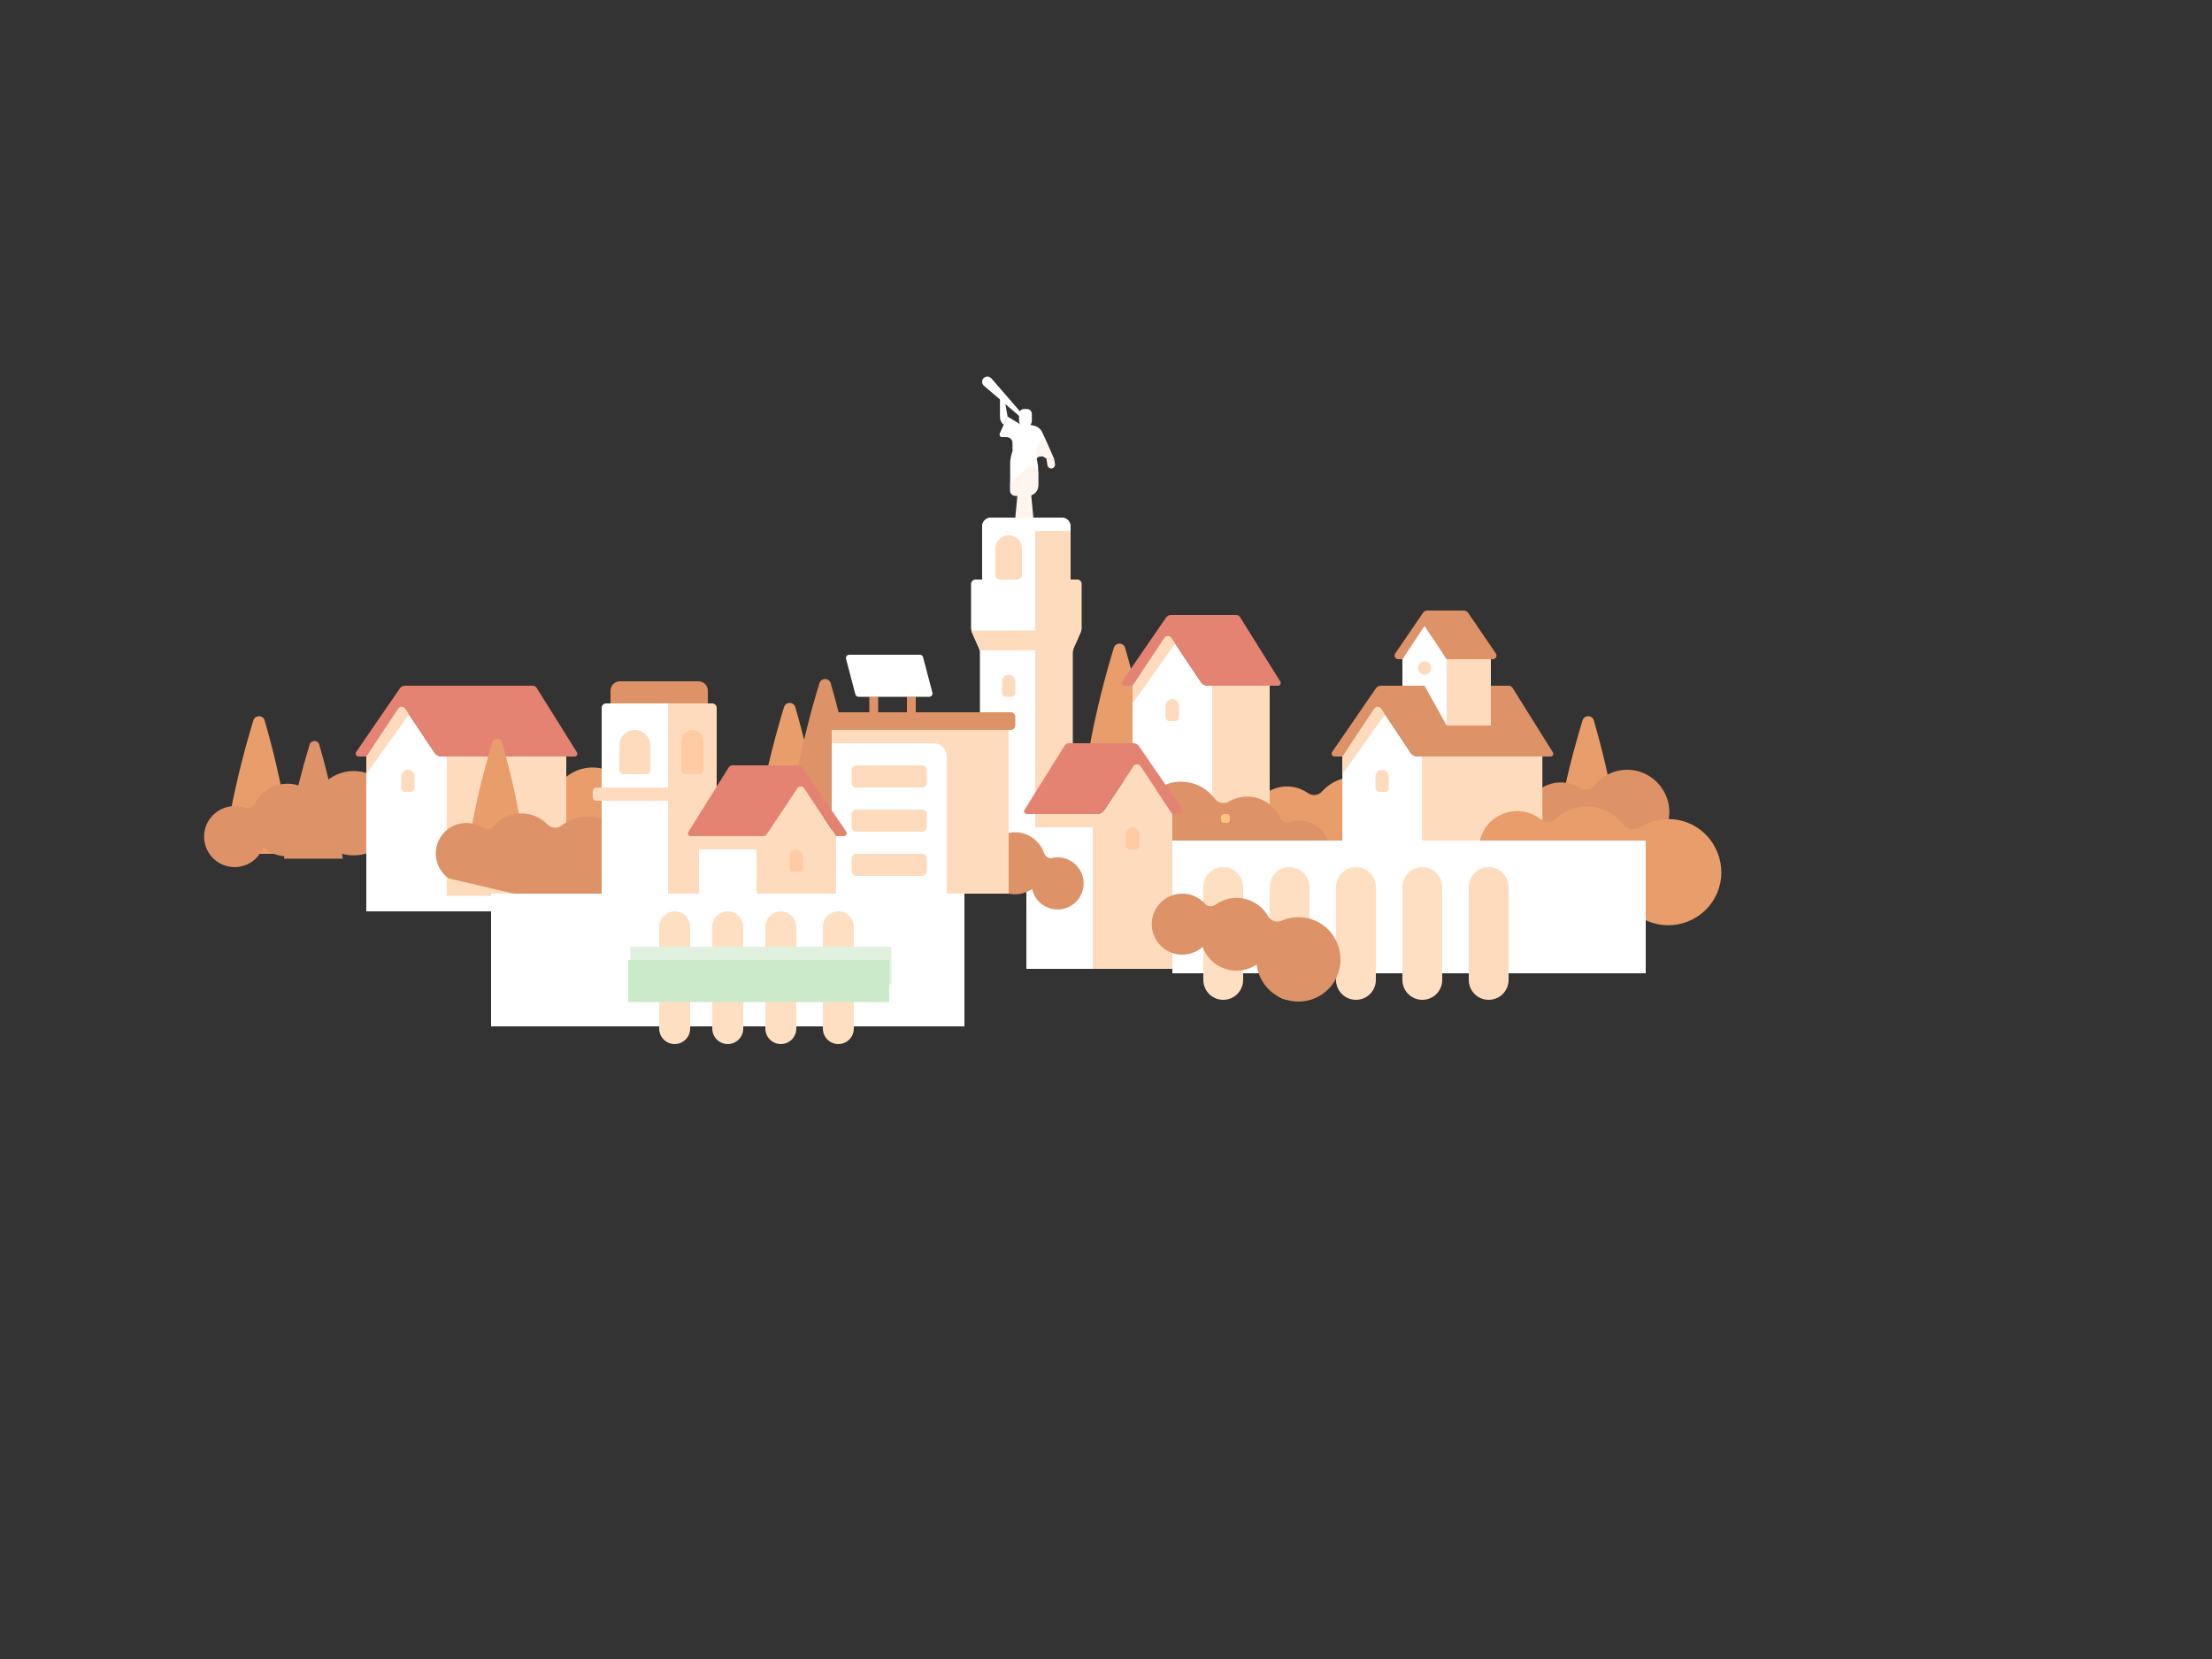 <?xml version="1.0" encoding="utf-8"?>
<!-- Generator: Adobe Illustrator 26.0.2, SVG Export Plug-In . SVG Version: 6.00 Build 0)  -->
<svg version="1.1" xmlns="http://www.w3.org/2000/svg" xmlns:xlink="http://www.w3.org/1999/xlink" x="0px" y="0px"
	 viewBox="0 0 500 375" style="enable-background:new 0 0 500 375;" xml:space="preserve">
<rect x="0" y="0" width="500" height="375" fill="#333333" stroke="none"/>
<style type="text/css">
	.st0{fill:#FFEAD7;}
	.st1{opacity:0.5;fill:#FFDFC2;}
	.st2{fill:#FFFFFF;}
	.st3{opacity:0.5;fill:#FFDCB8;}
	.st4{fill:#FFF5EF;}
	.st5{fill:#FFDCB8;}
	.st6{fill:#FFCE99;}
	.st7{fill:#FFDFC2;}
	.st8{fill:#FFDBBD;}
	.st9{fill:#FFC483;}
	.st10{fill:#FFB776;}
	.st11{fill:#FFCBA4;}
	.st12{fill:#E89D6B;}
	.st13{fill:#DD9268;}
	.st14{fill:#E58373;}
	.st15{fill:#E0F2DF;}
	.st16{fill:#CAEACA;}
	.st17{fill:none;}
	.st18{fill:#C67466;}
	.st19{fill:#AC655F;}
	.st20{fill:#FFB187;}
	.st21{fill:#8D4B61;}
	.st22{fill:#9C555F;}
	.st23{fill:#AAE2AA;}
	.st24{fill:#79CCAA;}
	.st25{fill:#662E55;}
	.st26{fill:#5B2950;}
	.st27{fill:#32253F;}
	.st28{fill:#2B1B37;}
	.st29{fill:#382A44;}
	.st30{opacity:0.05;fill:#FFFFFF;}
	.st31{fill:#4A1E45;}
	.st32{fill:#56435D;}
	.st33{fill:#7F3B59;}
	.st34{fill:#B2836F;}
	.st35{fill:#4D3E54;}
	.st36{fill:#614B63;}
	.st37{opacity:0.7;fill:#49BA9C;}
	.st38{fill:#3B123E;}
	.st39{fill:#A4DDC8;}
	.st40{fill:#250C33;}
	.st41{fill:#300F39;}
	.st42{fill:#190128;}
	.st43{fill:#35F200;}
	.st44{fill:#0058F4;}
</style>
<g id="_x31_">
</g>
<g id="_x32_">
</g>
<g id="_x33_">
</g>
<g id="_x34__1_">
</g>
<g id="_x35__00000068650285933184752780000010330952612633446584_">
</g>
<g id="_x36_">
</g>
<g id="_x37_">
</g>
<g id="_x38_">
	<g>
		<path class="st12" d="M170.45,190c0.91-6.24,2.19-12.97,3.97-20.1c0.88-3.5,1.82-6.86,2.8-10.06c0.39-1.26,2.19-1.26,2.55,0.01
			c0.93,3.19,1.81,6.54,2.63,10.05c1.67,7.15,2.81,13.89,3.59,20.1H170.45z"/>
		<path class="st12" d="M50.5,193c0.91-6.24,2.19-12.97,3.97-20.1c0.88-3.5,1.82-6.86,2.8-10.06c0.39-1.26,2.19-1.26,2.55,0.01
			c0.93,3.19,1.81,6.54,2.63,10.05c1.67,7.15,2.81,13.89,3.59,20.1H50.5z"/>
		<path class="st12" d="M245,176.59c0.91-6.24,2.19-12.97,3.97-20.1c0.88-3.5,1.82-6.86,2.8-10.06c0.39-1.26,2.19-1.26,2.55,0.01
			c0.93,3.19,1.81,6.54,2.63,10.05c1.67,7.15,2.81,13.89,3.59,20.1H245z"/>
		<path class="st12" d="M350.95,193c0.91-6.24,2.19-12.97,3.97-20.1c0.88-3.5,1.82-6.86,2.8-10.06c0.39-1.26,2.19-1.26,2.55,0.01
			c0.93,3.19,1.81,6.54,2.63,10.05c1.67,7.15,2.81,13.89,3.59,20.1H350.95z"/>
		<path class="st13" d="M178.45,184.59c0.91-6.24,2.19-12.97,3.97-20.1c0.88-3.5,1.82-6.86,2.8-10.06c0.39-1.26,2.19-1.26,2.55,0.01
			c0.93,3.19,1.81,6.54,2.63,10.05c1.67,7.15,2.81,13.89,3.59,20.1H178.45z"/>
		<g>
			<path class="st2" d="M220.5,131c-0.55,0-1,0.45-1,1v9.86c0,0.42,0.09,0.83,0.26,1.22l1.48,3.34c0.17,0.38,0.26,0.8,0.26,1.22
				v51.86H234V147v-4.5V131H220.5z"/>
			<path class="st8" d="M227.31,157.5h1.37c0.45,0,0.81-0.36,0.81-0.81V154c0-0.83-0.67-1.5-1.5-1.5l0,0c-0.83,0-1.5,0.67-1.5,1.5
				v2.69C226.5,157.14,226.86,157.5,227.31,157.5z"/>
			<path class="st8" d="M243.5,131H234v11.5v4.5v52.5h8.5v-51.86c0-0.42,0.09-0.83,0.26-1.22l1.48-3.34
				c0.17-0.38,0.26-0.8,0.26-1.22V132C244.5,131.45,244.05,131,243.5,131z"/>
			<path class="st2" d="M234,117h-10c-1.1,0-2,0.9-2,2v12h12V117z"/>
			<path class="st8" d="M240,117h-6v14h8v-12C242,117.9,241.1,117,240,117z"/>
			<path class="st8" d="M230,131h-4c-0.55,0-1-0.45-1-1v-6c0-1.66,1.34-3,3-3l0,0c1.66,0,3,1.34,3,3v6
				C231,130.55,230.55,131,230,131z"/>
			<path class="st2" d="M242,120h-20v-1c0-1.1,0.9-2,2-2h16c1.1,0,2,0.9,2,2V120z"/>
		</g>
		<path class="st12" d="M307.73,175.85c-3.44-0.64-6.74,0.64-8.88,3.04c-0.84,0.94-2.2,1.09-3.23,0.36
			c-1.04-0.73-2.27-1.23-3.61-1.41c-3.42-0.46-6.62,1.25-8.23,4.08c-0.45,0.8-1.4,1.21-2.24,0.84c-0.87-0.38-1.85-0.58-2.89-0.56
			c-3.07,0.06-5.79,2.24-6.52,5.22c-1,4.05,1.74,7.96,5.77,8.51c3.14,0.43,6.07-1.34,7.26-4.12c1.22,1.21,2.83,2.05,4.66,2.3
			c3.32,0.45,6.45-1.16,8.1-3.84c1.45,2.31,3.88,3.99,6.8,4.38c5.34,0.72,10.25-3.13,10.77-8.55
			C315.92,181.27,312.51,176.74,307.73,175.85z"/>
		<path class="st13" d="M369.09,174.08c-3.47-0.46-6.7,0.99-8.71,3.5c-0.79,0.98-2.14,1.2-3.21,0.53c-1.08-0.68-2.33-1.11-3.68-1.22
			c-3.44-0.28-6.55,1.59-8.01,4.5c-0.41,0.82-1.34,1.28-2.2,0.96c-0.89-0.33-1.87-0.49-2.92-0.41c-3.06,0.22-5.67,2.54-6.25,5.55
			c-0.78,4.1,2.15,7.86,6.2,8.2c3.16,0.26,5.99-1.65,7.03-4.49c1.28,1.14,2.93,1.9,4.78,2.06c3.34,0.28,6.38-1.49,7.89-4.26
			c1.57,2.23,4.08,3.78,7.01,4.03c5.37,0.45,10.07-3.66,10.31-9.09C377.55,179.07,373.91,174.73,369.09,174.08z"/>
		<path class="st13" d="M81.24,174.37c-3.47-0.46-6.7,0.99-8.71,3.5c-0.79,0.98-2.14,1.2-3.21,0.53c-1.08-0.68-2.33-1.11-3.68-1.22
			c-3.44-0.28-6.55,1.59-8.01,4.5c-0.41,0.82-1.34,1.28-2.2,0.96c-0.89-0.33-1.87-0.49-2.92-0.41c-3.06,0.22-5.67,2.54-6.25,5.55
			c-0.78,4.1,2.15,7.86,6.2,8.2c3.16,0.26,5.99-1.65,7.03-4.49c1.28,1.14,2.93,1.9,4.78,2.06c3.34,0.28,6.38-1.49,7.89-4.26
			c1.57,2.23,4.08,3.78,7.01,4.03c5.37,0.45,10.07-3.66,10.31-9.09C89.7,179.36,86.06,175.01,81.24,174.37z"/>
		<path class="st12" d="M135.31,173.58c-3.47-0.49-6.71,0.94-8.74,3.44c-0.79,0.98-2.15,1.18-3.21,0.51
			c-1.07-0.68-2.32-1.13-3.67-1.25c-3.44-0.31-6.56,1.54-8.04,4.44c-0.42,0.81-1.35,1.27-2.2,0.94c-0.89-0.34-1.87-0.5-2.91-0.43
			c-3.06,0.2-5.69,2.5-6.29,5.51c-0.82,4.09,2.09,7.88,6.14,8.24c3.16,0.29,6-1.61,7.07-4.43c1.27,1.15,2.91,1.93,4.76,2.09
			c3.34,0.3,6.39-1.44,7.92-4.2c1.55,2.25,4.05,3.81,6.98,4.08c5.37,0.49,10.1-3.58,10.38-9.02
			C143.74,178.64,140.13,174.26,135.31,173.58z"/>
		<g>
			<path class="st2" d="M90.8,159l7.41,11.11c0.37,0.56,1,0.89,1.66,0.89h28.12v35H98.8h-16v-35L90.8,159z"/>
			<polygon class="st8" points="82.8,175 92.8,161 90.8,158 82.8,171 			"/>
			<rect x="101" y="167.5" transform="matrix(-1 2.162569e-11 -2.162569e-11 -1 229 370)" class="st8" width="27" height="35"/>
			<path class="st14" d="M129.89,171H99.87c-0.67,0-1.29-0.33-1.66-0.89l-6.61-9.92c-0.38-0.57-1.21-0.57-1.59,0L82.8,171h-1.75
				c-0.53,0-0.84-0.59-0.54-1.03l9.87-14.36c0.26-0.38,0.7-0.61,1.17-0.61h28.85c0.37,0,0.71,0.19,0.91,0.5l9.11,14.57
				C130.66,170.48,130.37,171,129.89,171z"/>
			<path class="st8" d="M91.52,179h1.37c0.45,0,0.81-0.36,0.81-0.81v-2.69c0-0.83-0.67-1.5-1.5-1.5h0c-0.83,0-1.5,0.67-1.5,1.5v2.69
				C90.71,178.64,91.08,179,91.52,179z"/>
		</g>
		<g>
			<g>
				<g>
					<path class="st12" d="M105.5,193.59c0.78-5.33,1.87-11.09,3.4-17.19c0.75-2.99,1.55-5.86,2.39-8.6
						c0.33-1.08,1.87-1.07,2.18,0.01c0.79,2.73,1.55,5.6,2.25,8.59c1.43,6.12,2.41,11.88,3.07,17.19H105.5z"/>
				</g>
			</g>
		</g>
		<path class="st13" d="M101.41,198.55l36.12,8.45l3.93-16.8c-1-2.21-2.82-4.05-5.19-4.97c-3.26-1.26-6.75-0.61-9.29,1.35
			c-1,0.77-2.36,0.66-3.24-0.24c-0.89-0.91-2-1.63-3.29-2.05c-3.27-1.09-6.74,0.01-8.84,2.49c-0.59,0.7-1.6,0.93-2.36,0.42
			c-0.79-0.53-1.71-0.91-2.74-1.09c-3.03-0.51-6.11,1.14-7.38,3.93C97.7,193.19,98.81,196.7,101.41,198.55z"/>
		<g>
			<path class="st2" d="M264,143l7.41,11.11c0.37,0.56,1,0.89,1.66,0.89H287v35h-15h-16v-35L264,143z"/>
			<polygon class="st8" points="256,159 266,145 264,142 256,155 			"/>
			<rect x="274" y="155" transform="matrix(-1 4.491506e-11 -4.491506e-11 -1 561 345)" class="st8" width="13" height="35"/>
			<path class="st14" d="M288.89,155h-15.84c-0.67,0-1.29-0.33-1.66-0.89l-6.61-9.92c-0.38-0.57-1.21-0.57-1.59,0L255.98,155h-1.75
				c-0.53,0-0.84-0.59-0.54-1.03l9.87-14.36c0.26-0.38,0.7-0.61,1.17-0.61h14.66c0.37,0,0.71,0.19,0.91,0.5l9.11,14.57
				C289.65,154.48,289.36,155,288.89,155z"/>
			<path class="st8" d="M264.29,163h1.37c0.45,0,0.81-0.36,0.81-0.81v-2.69c0-0.83-0.67-1.5-1.5-1.5l0,0c-0.83,0-1.5,0.67-1.5,1.5
				v2.69C263.48,162.64,263.84,163,264.29,163z"/>
		</g>
		<path class="st13" d="M266,176.74c3.48-0.34,6.67,1.21,8.59,3.79c0.75,1.01,2.1,1.27,3.19,0.64c1.1-0.64,2.36-1.03,3.72-1.1
			c3.45-0.17,6.49,1.81,7.85,4.76c0.38,0.83,1.3,1.32,2.16,1.03c0.9-0.3,1.89-0.42,2.93-0.31c3.05,0.32,5.58,2.73,6.06,5.76
			c0.65,4.12-2.42,7.78-6.47,7.98c-3.17,0.16-5.93-1.85-6.88-4.72c-1.32,1.1-2.99,1.8-4.84,1.9c-3.35,0.16-6.32-1.7-7.74-4.52
			c-1.64,2.18-4.2,3.64-7.14,3.79c-5.38,0.26-9.94-3.99-10-9.43C257.37,181.44,261.16,177.22,266,176.74z"/>
		<path class="st13" d="M317,149h-0.95c-0.66,0-1.05-0.74-0.68-1.28l6.26-9.17c0.23-0.34,0.62-0.55,1.03-0.55h8.18
			c0.41,0,0.8,0.2,1.03,0.55l6.26,9.17c0.37,0.54-0.02,1.28-0.68,1.28H327l-5-7L317,149z"/>
		<g>
			<path class="st2" d="M311.43,159l7.41,11.11c0.37,0.56,1,0.89,1.66,0.89h28.12v35h-29.19h-16v-35L311.43,159z"/>
			<polygon class="st8" points="303.43,175 313.43,161 311.43,158 303.43,171 			"/>
			
				<rect x="321.43" y="171" transform="matrix(-1 2.147825e-11 -2.147825e-11 -1 670.043 377)" class="st8" width="27.19" height="35"/>
			<path class="st13" d="M350.5,171h-30.02c-0.67,0-1.29-0.33-1.66-0.89l-6.61-9.92c-0.38-0.57-1.21-0.57-1.59,0L303.41,171h-1.75
				c-0.53,0-0.84-0.59-0.54-1.03l9.87-14.36c0.26-0.38,0.7-0.61,1.17-0.61H341c0.37,0,0.71,0.19,0.91,0.5l9.11,14.57
				C351.27,170.48,350.98,171,350.5,171z"/>
			<path class="st8" d="M311.72,179h1.37c0.45,0,0.81-0.36,0.81-0.81v-2.69c0-0.83-0.67-1.5-1.5-1.5l0,0c-0.83,0-1.5,0.67-1.5,1.5
				v2.69C310.91,178.64,311.27,179,311.72,179z"/>
			<path class="st12" d="M382.61,186.47c-3.92-2.01-8.37-1.66-11.81,0.47c-1.35,0.83-3.05,0.52-4.03-0.73
				c-0.99-1.26-2.29-2.3-3.85-3.01c-3.96-1.79-8.44-0.88-11.4,1.95c-0.83,0.8-2.13,0.95-3.01,0.21c-0.92-0.77-2.02-1.37-3.28-1.72
				c-3.72-1.03-7.8,0.62-9.76,3.95c-2.66,4.53-0.77,10.23,3.89,12.34c3.64,1.65,7.8,0.57,10.24-2.35c1.04,1.9,2.67,3.5,4.79,4.46
				c3.85,1.74,8.2,0.93,11.15-1.71c0.92,3.31,3.24,6.21,6.62,7.74c6.18,2.8,13.49-0.08,16.07-6.43
				C390.54,195.97,388.05,189.27,382.61,186.47z"/>
		</g>
		<g>
			<path class="st8" d="M257,172l-7.41,11.11c-0.37,0.56-1,0.89-1.66,0.89H234v35h15h16v-35L257,172z"/>
			<rect x="232" y="184" class="st2" width="15" height="35"/>
			<path class="st14" d="M232.09,184h15.84c0.67,0,1.29-0.33,1.66-0.89l6.61-9.92c0.38-0.57,1.21-0.57,1.59,0L265,184h1.75
				c0.53,0,0.84-0.59,0.54-1.03l-9.87-14.36c-0.26-0.38-0.7-0.61-1.17-0.61h-14.66c-0.37,0-0.71,0.19-0.91,0.5l-9.11,14.57
				C231.33,183.48,231.62,184,232.09,184z"/>
			<path class="st11" d="M256.69,192h-1.37c-0.45,0-0.81-0.36-0.81-0.81v-2.69c0-0.83,0.67-1.5,1.5-1.5l0,0c0.83,0,1.5,0.67,1.5,1.5
				v2.69C257.5,191.64,257.14,192,256.69,192z"/>
			<rect x="234" y="184" class="st8" width="15" height="3"/>
		</g>
		<g>
			<rect x="265" y="190" class="st2" width="107" height="30"/>
			<path class="st7" d="M276.5,226L276.5,226c-2.49,0-4.5-2.01-4.5-4.5v-21c0-2.49,2.01-4.5,4.5-4.5l0,0c2.49,0,4.5,2.01,4.5,4.5v21
				C281,223.99,278.99,226,276.5,226z"/>
			<path class="st7" d="M291.5,226L291.5,226c-2.49,0-4.5-2.01-4.5-4.5v-21c0-2.49,2.01-4.5,4.5-4.5l0,0c2.49,0,4.5,2.01,4.5,4.5v21
				C296,223.99,293.99,226,291.5,226z"/>
			<path class="st7" d="M306.5,226L306.5,226c-2.49,0-4.5-2.01-4.5-4.5v-21c0-2.49,2.01-4.5,4.5-4.5l0,0c2.49,0,4.5,2.01,4.5,4.5v21
				C311,223.99,308.99,226,306.5,226z"/>
			<path class="st7" d="M321.5,226L321.5,226c-2.49,0-4.5-2.01-4.5-4.5v-21c0-2.49,2.01-4.5,4.5-4.5l0,0c2.49,0,4.5,2.01,4.5,4.5v21
				C326,223.99,323.99,226,321.5,226z"/>
			<path class="st8" d="M336.5,226L336.5,226c-2.49,0-4.5-2.01-4.5-4.5v-21c0-2.49,2.01-4.5,4.5-4.5l0,0c2.49,0,4.5,2.01,4.5,4.5v21
				C341,223.99,338.99,226,336.5,226z"/>
		</g>
		<g>
			<rect x="111" y="202" class="st2" width="107" height="30"/>
			<path class="st7" d="M152.5,236L152.5,236c-1.93,0-3.5-1.57-3.5-3.5v-23c0-1.93,1.57-3.5,3.5-3.5l0,0c1.93,0,3.5,1.57,3.5,3.5v23
				C156,234.43,154.43,236,152.5,236z"/>
			<path class="st7" d="M164.5,236L164.5,236c-1.93,0-3.5-1.57-3.5-3.5v-23c0-1.93,1.57-3.5,3.5-3.5l0,0c1.93,0,3.5,1.57,3.5,3.5v23
				C168,234.43,166.43,236,164.5,236z"/>
			<path class="st7" d="M176.5,236L176.5,236c-1.93,0-3.5-1.57-3.5-3.5v-23c0-1.93,1.57-3.5,3.5-3.5l0,0c1.93,0,3.5,1.57,3.5,3.5v23
				C180,234.43,178.43,236,176.5,236z"/>
			<path class="st7" d="M189.5,236L189.5,236c-1.93,0-3.5-1.57-3.5-3.5v-23c0-1.93,1.57-3.5,3.5-3.5l0,0c1.93,0,3.5,1.57,3.5,3.5v23
				C193,234.43,191.43,236,189.5,236z"/>
		</g>
		<rect x="142.5" y="214" class="st15" width="59" height="8.5"/>
		<rect x="142" y="217" class="st16" width="59" height="9.5"/>
		<path class="st13" d="M216.91,183.92c2.99,0.02,5.56,1.62,6.96,3.98c0.55,0.92,1.67,1.27,2.65,0.83c0.99-0.45,2.1-0.67,3.26-0.6
			c2.94,0.16,5.36,2.12,6.25,4.74c0.25,0.74,0.98,1.24,1.75,1.07c0.79-0.18,1.64-0.19,2.52-0.01c2.56,0.54,4.5,2.81,4.64,5.43
			c0.19,3.56-2.74,6.4-6.21,6.21c-2.7-0.15-4.88-2.1-5.43-4.62c-1.22,0.82-2.7,1.27-4.28,1.18c-2.86-0.16-5.23-2.01-6.18-4.53
			c-1.59,1.71-3.9,2.73-6.41,2.59c-4.6-0.25-8.1-4.27-7.66-8.91C209.16,187.15,212.76,183.9,216.91,183.92z"/>
		<g>
			<rect x="188" y="165" class="st2" width="26" height="37"/>
			<path class="st13" d="M228.5,161h-41c-0.55,0-1,0.45-1,1v2c0,0.55,0.45,1,1,1h41c0.55,0,1-0.45,1-1v-2
				C229.5,161.45,229.05,161,228.5,161z"/>
			<path class="st8" d="M188,165v3h23c1.66,0,3,1.34,3,3v31h14v-37H188z"/>
			<path class="st8" d="M208.47,178h-14.94c-0.57,0-1.03-0.46-1.03-1.03v-2.94c0-0.57,0.46-1.03,1.03-1.03h14.94
				c0.57,0,1.03,0.46,1.03,1.03v2.94C209.5,177.54,209.04,178,208.47,178z"/>
			<path class="st8" d="M208.47,188h-14.94c-0.57,0-1.03-0.46-1.03-1.03v-2.94c0-0.57,0.46-1.03,1.03-1.03h14.94
				c0.57,0,1.03,0.46,1.03,1.03v2.94C209.5,187.54,209.04,188,208.47,188z"/>
			<path class="st8" d="M208.47,198h-14.94c-0.57,0-1.03-0.46-1.03-1.03v-2.94c0-0.57,0.46-1.03,1.03-1.03h14.94
				c0.57,0,1.03,0.46,1.03,1.03v2.94C209.5,197.54,209.04,198,208.47,198z"/>
		</g>
		<path class="st2" d="M151,159h-14c-0.55,0-1,0.45-1,1v42h15V159z"/>
		<path class="st8" d="M161,159h-10v43h11v-42C162,159.45,161.55,159,161,159z"/>
		<path class="st8" d="M163.2,181H134.8c-0.44,0-0.8-0.36-0.8-0.8v-1.39c0-0.44,0.36-0.8,0.8-0.8h28.39c0.44,0,0.8,0.36,0.8,0.8
			v1.39C164,180.64,163.64,181,163.2,181z"/>
		<path class="st8" d="M146.05,175h-5.1c-0.52,0-0.95-0.43-0.95-0.95v-5.55c0-1.93,1.57-3.5,3.5-3.5l0,0c1.93,0,3.5,1.57,3.5,3.5
			v5.55C147,174.57,146.57,175,146.05,175z"/>
		<path class="st11" d="M158.05,175h-3.1c-0.52,0-0.95-0.43-0.95-0.95v-6.55c0-1.38,1.12-2.5,2.5-2.5l0,0c1.38,0,2.5,1.12,2.5,2.5
			v6.55C159,174.57,158.57,175,158.05,175z"/>
		<path class="st13" d="M157.87,154h-17.74c-1.18,0-2.13,0.95-2.13,2.13V159h22v-2.87C160,154.95,159.05,154,157.87,154z"/>
		<polygon class="st8" points="181,177 173,189 158,189 158,202 173,202 189,202 189,189 		"/>
		<rect x="158" y="192" class="st2" width="13" height="12"/>
		<path class="st11" d="M181,197h-2c-0.28,0-0.5-0.22-0.5-0.5v-3c0-0.83,0.67-1.5,1.5-1.5l0,0c0.83,0,1.5,0.67,1.5,1.5v3
			C181.5,196.78,181.28,197,181,197z"/>
		<polygon class="st2" points="322,155 327,164 327,149 322,141.5 317,149 317,155 		"/>
		<rect x="327" y="149" class="st8" width="10" height="15"/>
		<circle class="st8" cx="322" cy="151" r="1.5"/>
		<g>
			<rect x="196.5" y="157.5" class="st13" width="2" height="3.5"/>
			<rect x="205" y="157.5" class="st13" width="2" height="3.5"/>
			<path class="st2" d="M193.35,156.95l-2.11-8.02c-0.12-0.47,0.23-0.93,0.72-0.93h15.97c0.34,0,0.63,0.23,0.72,0.55l2.11,8.02
				c0.12,0.47-0.23,0.93-0.72,0.93h-15.97C193.73,157.5,193.44,157.27,193.35,156.95z"/>
		</g>
		<path class="st14" d="M156.1,189h15.84c0.67,0,1.29-0.33,1.66-0.89l6.61-9.92c0.38-0.57,1.21-0.57,1.59,0L189,189h1.75
			c0.53,0,0.84-0.59,0.54-1.03l-9.87-14.36c-0.26-0.38-0.7-0.61-1.17-0.61H165.6c-0.37,0-0.71,0.19-0.91,0.5l-9.11,14.57
			C155.33,188.48,155.62,189,156.1,189z"/>
		<g>
			<path class="st4" d="M233.58,117h-4.08l0.66-6.95c0.09-0.69,0.68-1.22,1.38-1.22l0,0c0.7,0,1.29,0.52,1.38,1.22L233.58,117z"/>
			<g>
				<polygon class="st17" points="233.78,99.13 233.85,99.24 233.88,99.11 				"/>
				<path class="st2" d="M227.76,94.19C227.76,94.2,227.76,94.19,227.76,94.19l2.88,1.72l0.03,0.01l1.68,0l1.38,0.31
					c0.31,0.07,0.6,0.19,0.86,0.35c0.49,0.3,0.85,0.78,1.08,1.31l2.64,5.99l-1.78-0.23l-0.35-0.26c-0.59-0.44-1.39-0.33-1.85,0.2
					c0.02,0.13,0.04,0.25,0.07,0.38c0.17,0.76,0.28,1.53,0.28,2.31v3.46c0,1.28-1.04,2.32-2.32,2.32h-2.85
					c-0.65,0-1.17-0.52-1.17-1.17v-6.03c0-0.84,0.14-1.68,0.4-2.48l0.17-0.52c0,0,0,0,0-0.01l0-1.68c0-0.72-0.56-1.36-1.28-1.37
					c0,0-0.01,0-0.01,0l-1.08,0c-0.46,0-0.73-0.51-0.48-0.9L227.76,94.19z"/>
				<path class="st4" d="M236.1,98.85c-1.16,0.63-1.86,1.87-1.82,3.19l0.05,1.55c0.46-0.53,1.26-0.64,1.85-0.2l0.35,0.26l1.78,0.23
					L236.1,98.85z"/>
				<g>
					<path class="st2" d="M230.74,94.33h0.98l-7.64-8.81c-0.51-0.59-1.45-0.53-1.88,0.12c-0.33,0.5-0.24,1.17,0.22,1.56
						L230.74,94.33z"/>
					<path class="st4" d="M228.34,109.17v1.73c0,0.64,0.52,1.15,1.15,1.15h2.88c1.27,0,2.31-1.03,2.31-2.31v-2.84
						c0-0.01,0-0.02,0-0.03c-0.02-1.28-1.62-1.88-2.58-1.04L228.34,109.17z"/>
					<path class="st2" d="M231.86,96.49h-0.14c-0.76,0-1.37-0.61-1.37-1.37v-1.56c0-0.61,0.49-1.1,1.1-1.1h0.69
						c0.61,0,1.1,0.49,1.1,1.1v1.56C233.24,95.88,232.62,96.49,231.86,96.49z"/>
				</g>
				<path class="st4" d="M238.47,104.9l-0.16-1.02l-1.78-0.23l0.24,1.53c0.07,0.45,0.49,0.76,0.94,0.72c0.02,0,0.03,0,0.05,0
					C238.22,105.81,238.54,105.37,238.47,104.9z"/>
				<path class="st2" d="M227.76,94.19L227.76,94.19l-0.87,1.83l-0.83,1.88c-0.26,0.38,0.02,0.9,0.48,0.9l1.08,0l0,0
					c0.71,0,1.29,0.58,1.29,1.29l0,1.76c0,0,0,0,0,0.01l0.17-0.42c0.96-2.33,0.55-5.01-1.07-6.95L227.76,94.19z"/>
				<path class="st2" d="M227.76,94.19l-0.53-2.94c0-0.01,0-0.01,0.01-0.02c0.3-0.13,0.52-0.44,0.52-0.79v-0.29
					c0-0.15-0.04-0.28-0.1-0.4c-0.15-0.29-0.47-0.49-0.83-0.46c-0.47,0.03-0.8,0.47-0.8,0.94v4.01c0,0.69,0.31,1.35,0.85,1.78
					L227.76,94.19z"/>
			</g>
		</g>
		<path class="st9" d="M277.33,186h-0.66c-0.37,0-0.67-0.3-0.67-0.67v-0.66c0-0.37,0.3-0.67,0.67-0.67h0.66
			c0.37,0,0.67,0.3,0.67,0.67v0.66C278,185.7,277.7,186,277.33,186z"/>
		<path class="st13" d="M64.2,194.09c0.78-5.33,1.87-11.09,3.4-17.19c0.75-2.99,1.55-5.86,2.39-8.6c0.33-1.08,1.87-1.07,2.18,0.01
			c0.79,2.73,1.55,5.6,2.25,8.59c1.43,6.12,2.41,11.88,3.07,17.19H64.2z"/>
		<path class="st13" d="M299.04,209.1c-2.85-2.03-6.38-2.27-9.33-0.99c-1.16,0.5-2.46,0.06-3.08-1.04c-0.63-1.1-1.53-2.07-2.68-2.81
			c-2.9-1.86-6.53-1.66-9.18,0.22c-0.75,0.53-1.78,0.5-2.39-0.18c-0.63-0.71-1.43-1.31-2.38-1.73c-2.81-1.24-6.2-0.41-8.12,1.98
			c-2.62,3.25-1.78,7.95,1.63,10.15c2.67,1.71,6.06,1.35,8.32-0.66c0.6,1.61,1.69,3.06,3.25,4.06c2.82,1.81,6.33,1.67,8.96-0.06
			c0.34,2.71,1.83,5.26,4.31,6.85c4.54,2.91,10.61,1.49,13.37-3.2C304.18,217.48,303,211.93,299.04,209.1z"/>
		<path class="st8" d="M219.76,143.08l1.48,3.34c0.08,0.19,0.15,0.38,0.19,0.58H234v-4.5h-14.43
			C219.61,142.7,219.68,142.89,219.76,143.08z"/>
	</g>
</g>
<g id="_x39__00000049217028608276070180000013554017633487154818_">
</g>
<g id="_x31_0_00000147915158777594467630000018299806147496965556_">
</g>
<g id="_x31_1_00000031209085476423013220000010579698211204677507_">
</g>
<g id="_x31_2">
</g>
<g id="Full_Illustration">
</g>
<g id="Cropping_Guide">
</g>
</svg>
